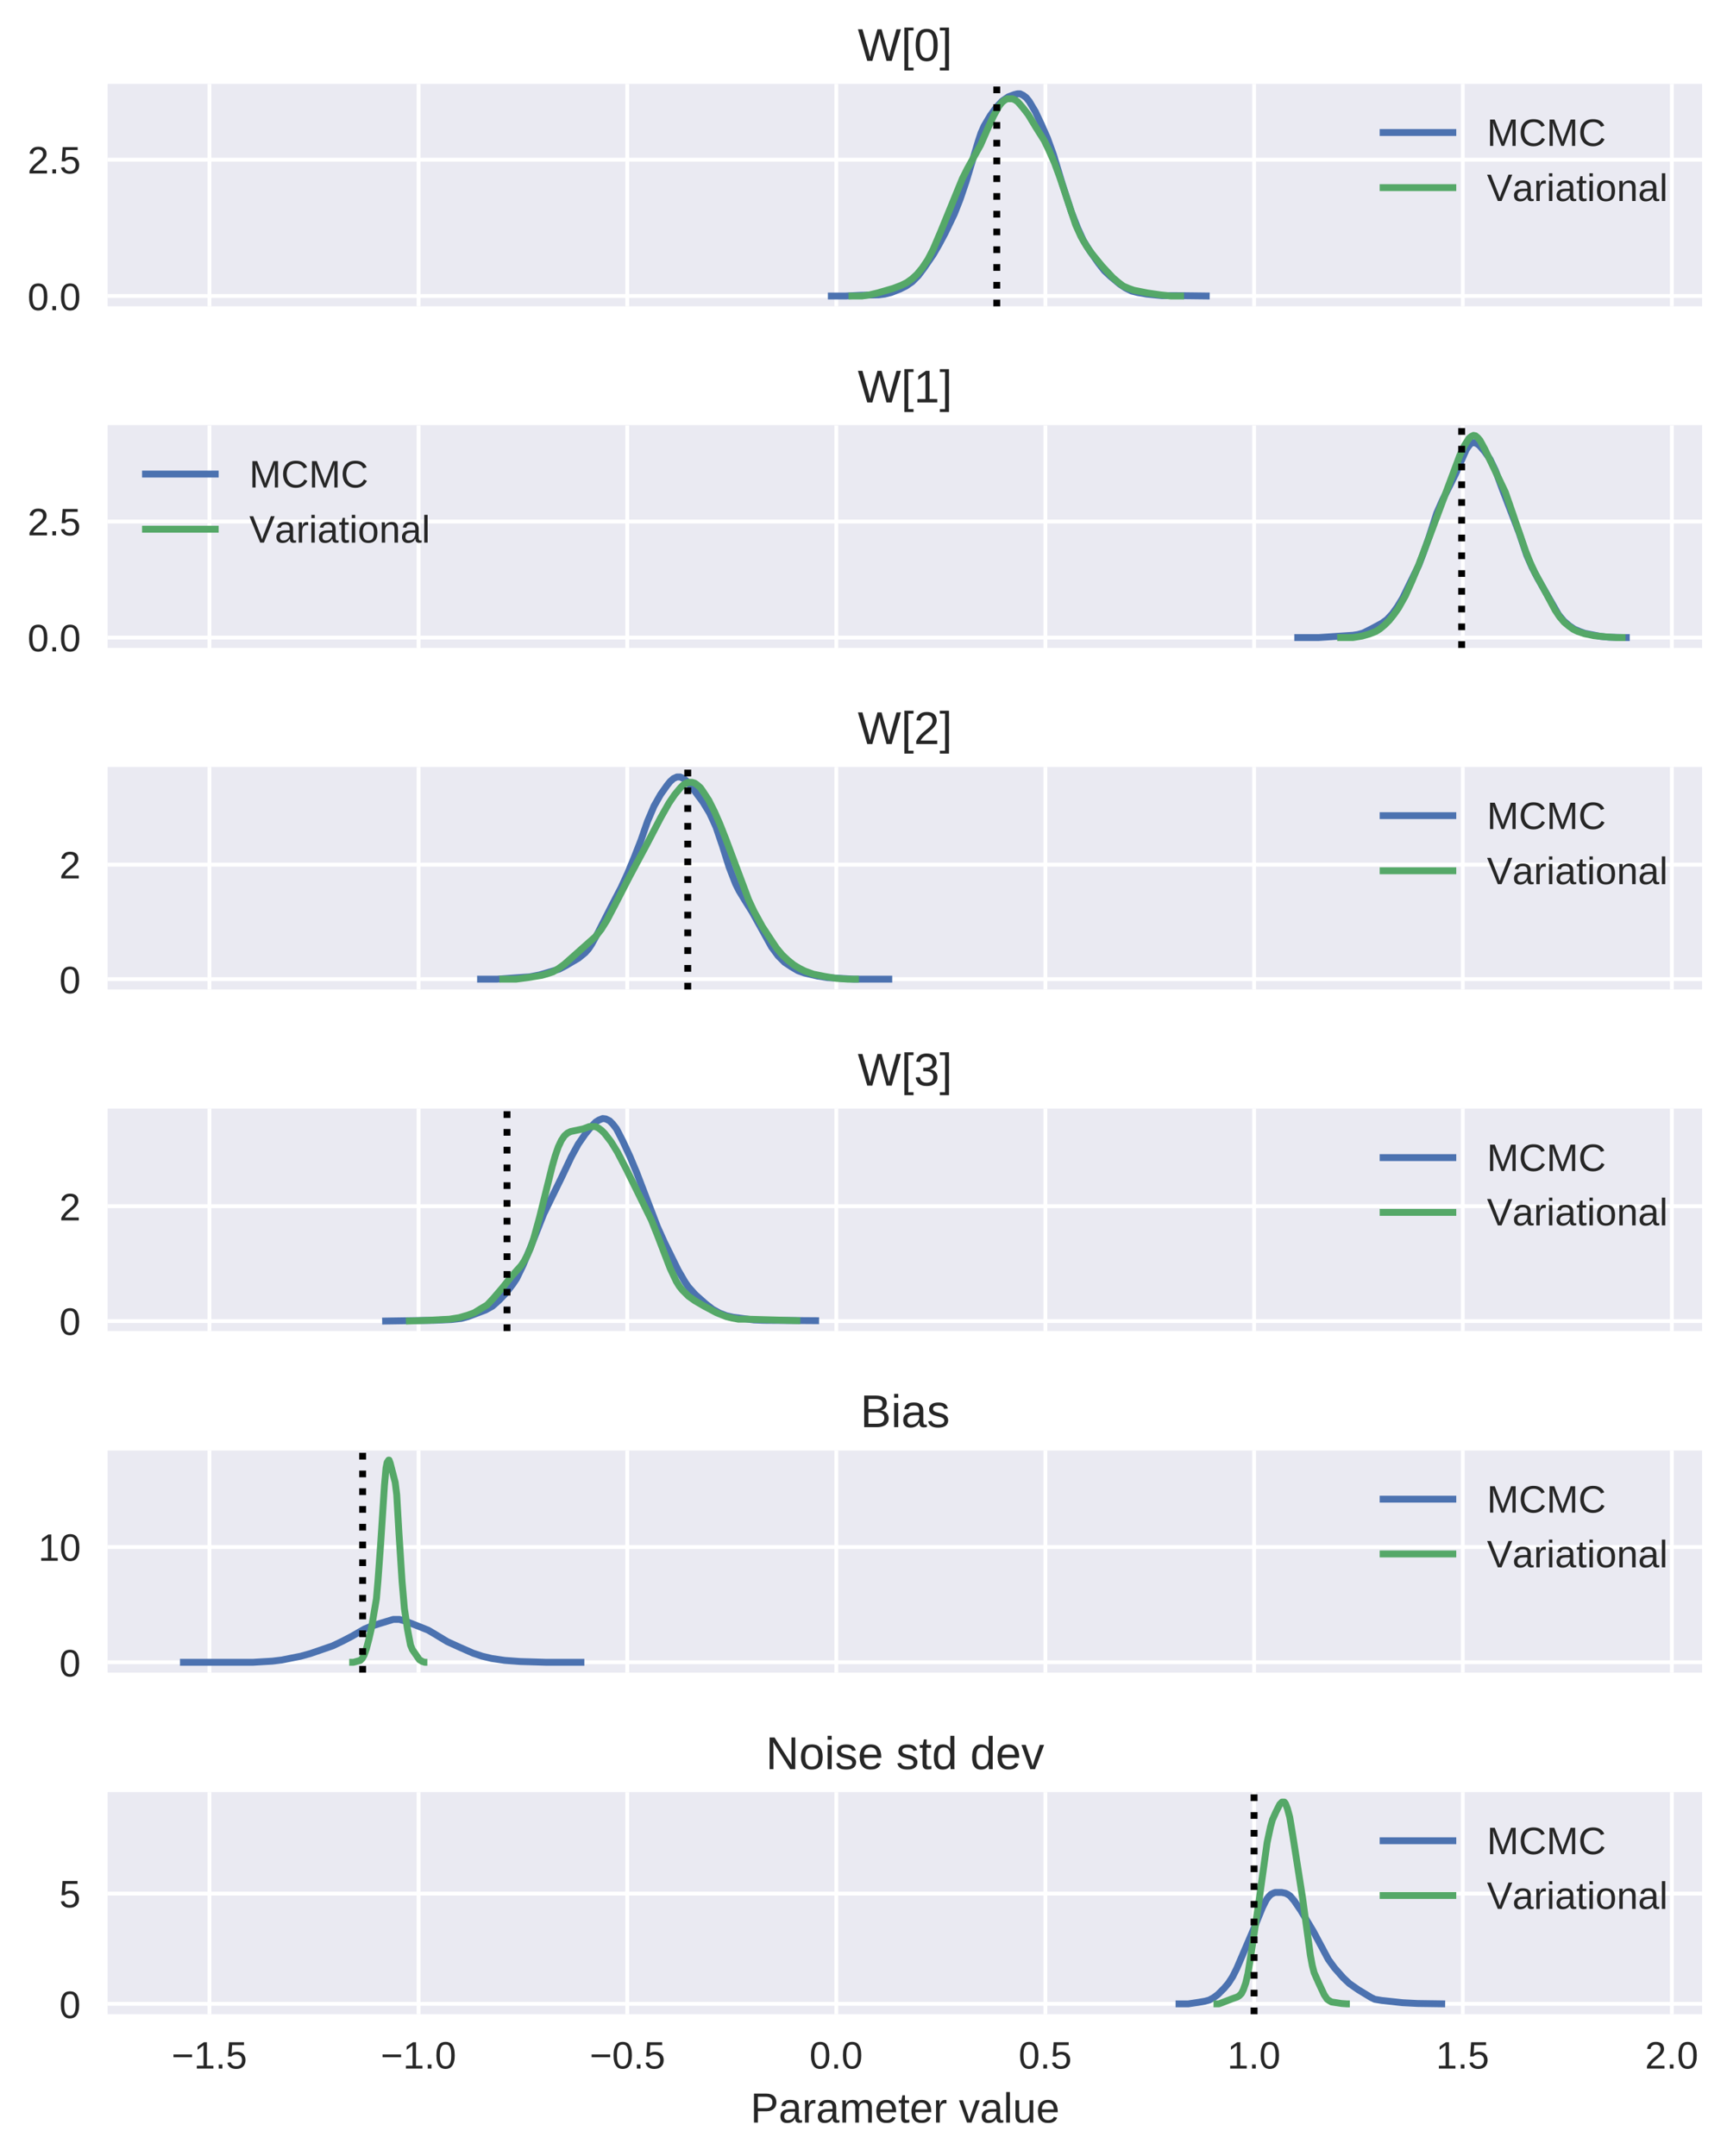 <svg viewBox="0 0 451 563" xmlns="http://www.w3.org/2000/svg" xmlns:xlink="http://www.w3.org/1999/xlink"><defs><style>*{stroke-linecap:butt;stroke-linejoin:round}</style></defs><g id="figure_1"><path d="M0 563.8h451.7V0H0z" fill="#fff" id="patch_1"/><g id="axes_1"><path d="M28.1 80h416.4V21.9H28.1z" fill="#eaeaf2" id="patch_2"/><g id="matplotlib.axis_1"><g id="xtick_1"><path clip-path="url(#pdadd7c9526)" d="M54.7 80V21.9" fill="none" stroke="#fff" stroke-linecap="round" id="line2d_1"/></g><g id="xtick_2"><path clip-path="url(#pdadd7c9526)" d="M109.3 80V21.9" fill="none" stroke="#fff" stroke-linecap="round" id="line2d_3"/></g><g id="xtick_3"><path clip-path="url(#pdadd7c9526)" d="M163.8 80V21.9" fill="none" stroke="#fff" stroke-linecap="round" id="line2d_5"/></g><g id="xtick_4"><path clip-path="url(#pdadd7c9526)" d="M218.4 80V21.9" fill="none" stroke="#fff" stroke-linecap="round" id="line2d_7"/></g><g id="xtick_5"><path clip-path="url(#pdadd7c9526)" d="M273 80V21.9" fill="none" stroke="#fff" stroke-linecap="round" id="line2d_9"/></g><g id="xtick_6"><path clip-path="url(#pdadd7c9526)" d="M327.5 80V21.9" fill="none" stroke="#fff" stroke-linecap="round" id="line2d_11"/></g><g id="xtick_7"><path clip-path="url(#pdadd7c9526)" d="M382 80V21.9" fill="none" stroke="#fff" stroke-linecap="round" id="line2d_13"/></g><g id="xtick_8"><path clip-path="url(#pdadd7c9526)" d="M436.6 80V21.9" fill="none" stroke="#fff" stroke-linecap="round" id="line2d_15"/></g></g><g id="matplotlib.axis_2"><g id="ytick_1"><path clip-path="url(#pdadd7c9526)" d="M28.1 77.3h416.4" fill="none" stroke="#fff" stroke-linecap="round" id="line2d_17"/><g id="text_1"><defs><path d="M51.7 34.4q0-9.9-1.9-16.6-1.8-6.8-5.1-11-3.2-4.2-7.6-6Q32.7-1 27.7-1T18.3.8q-4.3 1.8-7.5 6-3.2 4.1-5 10.9-1.9 6.8-1.9 16.7 0 10.4 1.8 17.2 1.9 6.9 5 10.9 3.3 4 7.7 5.7 4.4 1.6 9.6 1.6 5 0 9.2-1.6 4.3-1.7 7.6-5.7 3.2-4 5-10.9 1.9-6.8 1.9-17.2zm-9 0q0 8.2-.9 13.7-1 5.4-2.9 8.7-1.9 3.2-4.6 4.6-2.8 1.3-6.3 1.3-3.7 0-6.6-1.4-2.8-1.3-4.7-4.6-2-3.2-3-8.7-.9-5.4-.9-13.6 0-7.9 1-13.3t3-8.7q1.9-3.3 4.6-4.8 2.8-1.4 6.4-1.4 3.4 0 6.2 1.4 2.8 1.5 4.7 4.8 2 3.3 3 8.7 1 5.4 1 13.3z" id="LiberationSans-30"/><path d="M9.1 0v10.7h9.6V0z" id="LiberationSans-2e"/></defs><g transform="matrix(.1 0 0 -.1 7.2 81)" fill="#262626"><use xlink:href="#LiberationSans-30"/><use x="55.6" xlink:href="#LiberationSans-2e"/><use x="83.4" xlink:href="#LiberationSans-30"/></g></g></g><g id="ytick_2"><path clip-path="url(#pdadd7c9526)" d="M28.1 41.7h416.4" fill="none" stroke="#fff" stroke-linecap="round" id="line2d_19"/><g id="text_2"><defs><path d="M5 0v6.2q2.5 5.7 6.1 10 3.6 4.5 7.6 8l7.8 6.6q3.9 3 7 6t5 6.4q2 3.3 2 7.5 0 3-1 5.1-.8 2.3-2.4 3.8-1.7 1.5-4 2.2-2.3.8-5.2.8-2.6 0-5-.7-2.2-.8-4-2.2-1.9-1.5-3-3.7-1.2-2.1-1.5-5l-9 .8q.5 3.7 2 7Q9.2 62 12 64.5q2.8 2.5 6.8 4 4 1.3 9.2 1.3 5.2 0 9.2-1.2 4-1.2 6.7-3.6 2.8-2.4 4.2-6 1.5-3.4 1.5-8 0-3.5-1.2-6.6-1.3-3.1-3.4-6-2-2.8-4.8-5.4-2.7-2.7-5.7-5.2l-6-5q-3-2.4-5.7-5-2.6-2.4-4.7-5t-3.3-5.3h35.9V0z" id="LiberationSans-32"/><path d="M51.4 22.4q0-5.2-1.5-9.5-1.6-4.3-4.7-7.4-3-3-7.6-4.8Q33-1 27-1 21.6-1 17.5.3q-4 1.3-6.8 3.5Q8 6 6.3 9 4.7 12 4 15.4l8.9 1q.5-2 1.5-3.8 1-1.8 2.7-3.3Q18.7 8 21.2 7q2.5-.8 6-.8 3.4 0 6.2 1 2.8 1.1 4.8 3.1 2 2.1 3 5 1 3 1 7 0 3-1 5.7t-2.9 4.6q-1.9 2-4.6 3-2.8 1.1-6.3 1.1-2.2 0-4-.4-2-.4-3.5-1-1.6-.7-2.9-1.6l-2.4-2H6l2.3 37.1h39.1v-7.5h-31L15 39.5q2.3 1.8 5.8 3 3.6 1.4 8.4 1.4 5.1 0 9.2-1.6 4.1-1.5 7-4.4 2.9-2.8 4.5-6.8 1.5-4 1.5-8.7z" id="LiberationSans-35"/></defs><g transform="matrix(.1 0 0 -.1 7.2 45.3)" fill="#262626"><use xlink:href="#LiberationSans-32"/><use x="55.6" xlink:href="#LiberationSans-2e"/><use x="83.4" xlink:href="#LiberationSans-35"/></g></g></g></g><path clip-path="url(#pdadd7c9526)" d="M216.2 77.3h4.7l4-.2 4.6-.1 1.6-.2 1.6-.4 2.3-.9 1.6-.8 1.6-1.1 1.6-1.6 1.5-2 2.4-3.5 1.5-2.6 1.6-3 2.4-5 1.5-3.8 1.6-4.7 3.2-10.6.7-2.1.8-1.8 1.6-2.7 1.6-2.2 1.5-1.6 1.6-1.1 1.6-.6.8-.2h.7l.8.4.8.6.8 1 1.6 2.7 1.5 3.2 1.6 3.6 1.6 4.4 2.3 7.6 2.4 7.4 1.6 4.1 1.5 3.3 1.6 2.6 2.4 3.4 1.5 1.9 1.6 1.5 2.4 2 1.5 1 1.6.8 1.6.4 2.3.4 4 .4h3.9l8.6.1h0" fill="none" stroke="#4c72b0" stroke-linecap="round" stroke-width="1.8" id="line2d_21"/><path clip-path="url(#pdadd7c9526)" d="M221.6 77.3h3.5l2-.3 2.1-.5 4.1-1.2 2.1-.8 1.4-.7 1.4-1 1.3-1.2 1.4-1.7 1.4-2.1 1.4-2.7 2-4.7 5.6-13.7 1.3-2.6 3.5-6.3 2-4.6 1.4-3 1.4-2.5.7-.9.7-.6.7-.4h1.4l.7.3.7.5 1.3 1.5 1.4 1.8 2 3.3 2.2 3.5 1.3 2.7 1.4 3.2 1.4 3.8 4.1 12.3 1.4 3.1 1.4 2.4 1.4 2 2.7 3.3 2.8 3 1.4 1.2 1.3 1 1.4.6 1.4.5 3.5.7 3.4.5 2.8.3h3.4" fill="none" stroke="#55a868" stroke-linecap="round" stroke-width="1.8" id="line2d_22"/><path clip-path="url(#pdadd7c9526)" d="M260.3 80V21.9" fill="none" stroke="#000" stroke-dasharray="1.75,2.888" stroke-width="1.8" id="line2d_23"/><path d="M28.1 80V21.9" fill="none" id="patch_3"/><path d="M444.5 80V21.9" fill="none" id="patch_4"/><path d="M28.1 80h416.4" fill="none" id="patch_5"/><path d="M28.1 21.9h416.4" fill="none" id="patch_6"/><g id="text_3"><defs><path d="M73.8 0H62.6L50.7 43.7l-1.1 4.4-1.1 4.8-1.2 5.5-1.2-5.5L45 48l-1.2-4.3L31.8 0H20.7L.4 68.8h9.8l12.3-43.7 1.6-6.1 1.3-5.4 1.2-5.4 1.5 6.6.7 3 .7 2.9.7 2.8.7 2.5 12 42.8h8.9l12-42.8.6-2.5.7-2.8.7-3 .7-2.8L68 8.2l.5 1.7q.3 1.7 1 4.2l1.2 5.5q.7 3 1.5 5.5l12.1 43.7H94z" id="LiberationSans-57"/><path d="M7.1-20.8v93.3H27v-6.3H15.6v-80.7H27v-6.3z" id="LiberationSans-5b"/><path d="M.8-20.8v6.3h11.4v80.7H.8v6.3h19.9v-93.3z" id="LiberationSans-5d"/></defs><g transform="matrix(.12 0 0 -.12 224 15.9)" fill="#262626"><use xlink:href="#LiberationSans-57"/><use x="94.4" xlink:href="#LiberationSans-5b"/><use x="122.2" xlink:href="#LiberationSans-30"/><use x="177.8" xlink:href="#LiberationSans-5d"/></g></g><g id="legend_1"><path d="M360.3 34.6h20" fill="none" stroke="#4c72b0" stroke-linecap="round" stroke-width="1.8" id="line2d_24"/><g id="text_4"><defs><path d="M66.7 0v51l.2 4.7.2 4.8-1.4-4.9-1.4-4.5q-.7-2.3-1.5-4.2L45.1 0h-6.6l-18 46.9-.6 1.7-.7 2-.7 2.3-.7 2.3q-.9 2.6-1.6 5.3l.1-5.4.2-4.8V0H8.2v68.8h12.3l18.3-47.7.8-2.5 1-3.2.7-3 .5-2.2.6 2.2.9 3 1 3.2.9 2.5 18 47.7H75V0z" id="LiberationSans-4d"/><path d="M38.7 62.2q-5.9 0-10.4-2-4.5-1.9-7.6-5.5-3-3.6-4.6-8.7-1.6-5-1.6-11.3 0-6.2 1.7-11.3 1.7-5.2 4.9-8.9 3.1-3.7 7.7-5.8 4.5-2 10.3-2 4 0 7.3 1 3.3 1.1 6 3 2.6 1.9 4.7 4.5 2 2.6 3.7 5.8l7.6-3.8q-1.9-3.9-4.6-7.2-2.7-3.3-6.4-5.8Q53.7 1.9 49 .5 44.4-1 38.6-1 30.3-1 24 1.7 17.7 4.3 13.5 9 9.3 14 7.2 20.4 5 27 5 34.7q0 8 2.2 14.6 2.2 6.5 6.5 11 4.3 4.6 10.5 7 6.3 2.5 14.3 2.5 11 0 18.3-4.3 7.4-4.3 10.9-12.7l-8.9-3q-1 2.5-2.6 4.7-1.7 2.2-4.2 4-2.4 1.7-5.8 2.7-3.3 1-7.6 1z" id="LiberationSans-43"/></defs><g transform="matrix(.1 0 0 -.1 388.3 38.1)" fill="#262626"><use xlink:href="#LiberationSans-4d"/><use x="83.3" xlink:href="#LiberationSans-43"/><use x="155.5" xlink:href="#LiberationSans-4d"/><use x="238.8" xlink:href="#LiberationSans-43"/></g></g><path d="M360.3 49h20" fill="none" stroke="#55a868" stroke-linecap="round" stroke-width="1.8" id="line2d_26"/><g id="text_5"><defs><path d="M38.2 0h-9.7L.5 68.8h9.8l19-48.4 1.5-4.4L32 12l1.3-3.9 1.3 3.8L36 16l1.5 4.5 19 48.4h9.8z" id="LiberationSans-56"/><path d="M20.2-1q-8 0-12 4.2t-4 11.6q0 5.2 2 8.5 2 3.4 5.2 5.3t7.3 2.6q4.1.7 8.3.8l12 .2v3q0 3.2-.8 5.5-.7 2.3-2 3.7-1.5 1.4-3.6 2-2.1.7-5 .7-2.6 0-4.6-.4-2-.3-3.6-1.3-1.5-1-2.4-2.6-1-1.6-1.2-4l-9.2.7q.5 3.2 1.8 5.8 1.4 2.6 4 4.5 2.4 1.9 6.2 3 3.8 1 9.2 1 10 0 15-4.6 5-4.5 5-13.2V13.3q0-4 1-6 1-1.9 4-1.9l1.4.1 1.4.3V.3Q54-.1 52.3-.3q-1.6-.2-3.5-.2-2.5 0-4.2.7-1.8.6-3 2-1 1.3-1.7 3.3-.5 2-.7 4.6h-.3q-1.4-2.5-3-4.6-1.8-2-4-3.5Q29.6.6 26.8-.2 23.9-1 20.2-1zm2 6.6q4.2 0 7.4 1.5 3.1 1.6 5.2 4 2 2.4 3 5.2 1.1 2.8 1.1 5.4v4.4l-9.6-.2q-3.2 0-6.1-.5-3-.4-5.1-1.6-2.2-1.2-3.5-3.4-1.3-2.2-1.3-5.8 0-4.3 2.3-6.6 2.3-2.4 6.6-2.4z" id="LiberationSans-61"/><path d="M7 0v43.9l-.2 3.4v3l-.2 2.5H15l.2-2.5.1-3 .1-2.9V42h.2q1 3 2 5.3 1 2.2 2.5 3.7 1.4 1.4 3.3 2 2 .8 4.8.8l2-.2 1.5-.3v-8l-2 .3-2.6.1q-3 0-5.2-1.3-2.1-1.4-3.5-3.8-1.3-2.4-2-5.8-.6-3.3-.6-7.3V0z" id="LiberationSans-72"/><path d="M6.7 64v8.5h8.8V64zm0-64v52.8h8.8V0z" id="LiberationSans-69"/><path d="M27 .4l-4-.9q-2-.3-4.8-.3-10.6 0-10.6 12v35.2h-6v6.4H8l2.5 11.9h6V52.8h9.7v-6.4h-9.8V13.1q0-3.8 1.2-5.4Q19 6.2 22 6.2q1.3 0 2.4.2l2.6.5z" id="LiberationSans-74"/><path d="M51.4 26.5q0-14-6-20.7Q39.1-1 27.5-1 22-1 17.7.7q-4.3 1.6-7.3 5-3 3.5-4.6 8.6-1.6 5.2-1.6 12.2 0 27.3 23.7 27.3 6.1 0 10.6-1.7t7.3-5.1q2.9-3.4 4.2-8.6 1.4-5.1 1.4-12zm-9.2 0q0 6.1-1 10.1T38.5 43q-1.9 2.4-4.5 3.4-2.7 1-6 1t-6-1q-2.8-1-4.7-3.5-1.9-2.4-2.9-6.4t-1-10q0-6.2 1.1-10.2 1-4 3-6.4 1.8-2.4 4.4-3.4 2.6-1 5.6-1 3.4 0 6 1 2.8 1 4.7 3.3 2 2.4 3 6.4 1 4.1 1 10.3z" id="LiberationSans-6f"/><path d="M40.3 0v33.5q0 3.9-.6 6.4-.5 2.6-1.8 4.2t-3.4 2.3q-2 .6-5.1.6-3.1 0-5.6-1-2.6-1.2-4.3-3.3-1.8-2-2.8-5-1-3.1-1-7V0H7v48.5l-.2 2.8v1.5h8.2l.1-1.3.2-2.5v-2.8l.1-2.4h.2q1.3 2.3 2.8 4.2 1.5 1.8 3.5 3 2 1.4 4.6 2 2.6.8 6 .8 4.4 0 7.5-1 3.2-1.1 5.3-3.4 2-2.2 3-5.8 1-3.5 1-8.4V0z" id="LiberationSans-6e"/><path d="M6.7 0v72.5h8.8V0z" id="LiberationSans-6c"/></defs><g transform="matrix(.1 0 0 -.1 388.3 52.5)" fill="#262626"><use xlink:href="#LiberationSans-56"/><use x="66.6" xlink:href="#LiberationSans-61"/><use x="122.2" xlink:href="#LiberationSans-72"/><use x="155.5" xlink:href="#LiberationSans-69"/><use x="177.7" xlink:href="#LiberationSans-61"/><use x="233.3" xlink:href="#LiberationSans-74"/><use x="261.1" xlink:href="#LiberationSans-69"/><use x="283.3" xlink:href="#LiberationSans-6f"/><use x="339" xlink:href="#LiberationSans-6e"/><use x="394.6" xlink:href="#LiberationSans-61"/><use x="450.2" xlink:href="#LiberationSans-6c"/></g></g></g></g><g id="axes_2"><path d="M28.1 169.2h416.4V111H28.1z" fill="#eaeaf2" id="patch_7"/><g id="matplotlib.axis_3"><g id="xtick_9"><path clip-path="url(#p22f0dba983)" d="M54.7 169.2V111" fill="none" stroke="#fff" stroke-linecap="round" id="line2d_28"/></g><g id="xtick_10"><path clip-path="url(#p22f0dba983)" d="M109.3 169.2V111" fill="none" stroke="#fff" stroke-linecap="round" id="line2d_30"/></g><g id="xtick_11"><path clip-path="url(#p22f0dba983)" d="M163.8 169.2V111" fill="none" stroke="#fff" stroke-linecap="round" id="line2d_32"/></g><g id="xtick_12"><path clip-path="url(#p22f0dba983)" d="M218.4 169.2V111" fill="none" stroke="#fff" stroke-linecap="round" id="line2d_34"/></g><g id="xtick_13"><path clip-path="url(#p22f0dba983)" d="M273 169.2V111" fill="none" stroke="#fff" stroke-linecap="round" id="line2d_36"/></g><g id="xtick_14"><path clip-path="url(#p22f0dba983)" d="M327.5 169.2V111" fill="none" stroke="#fff" stroke-linecap="round" id="line2d_38"/></g><g id="xtick_15"><path clip-path="url(#p22f0dba983)" d="M382 169.2V111" fill="none" stroke="#fff" stroke-linecap="round" id="line2d_40"/></g><g id="xtick_16"><path clip-path="url(#p22f0dba983)" d="M436.6 169.2V111" fill="none" stroke="#fff" stroke-linecap="round" id="line2d_42"/></g></g><g id="matplotlib.axis_4"><g id="ytick_3"><path clip-path="url(#p22f0dba983)" d="M28.1 166.5h416.4" fill="none" stroke="#fff" stroke-linecap="round" id="line2d_44"/><g transform="matrix(.1 0 0 -.1 7.2 170.1)" fill="#262626" id="text_6"><use xlink:href="#LiberationSans-30"/><use x="55.6" xlink:href="#LiberationSans-2e"/><use x="83.4" xlink:href="#LiberationSans-30"/></g></g><g id="ytick_4"><path clip-path="url(#p22f0dba983)" d="M28.1 136.2h416.4" fill="none" stroke="#fff" stroke-linecap="round" id="line2d_46"/><g transform="matrix(.1 0 0 -.1 7.2 139.8)" fill="#262626" id="text_7"><use xlink:href="#LiberationSans-32"/><use x="55.6" xlink:href="#LiberationSans-2e"/><use x="83.4" xlink:href="#LiberationSans-35"/></g></g></g><path clip-path="url(#p22f0dba983)" d="M338 166.5h6.3l9-.6 1.3-.2 1.4-.4 2-1 2.8-1.5 1.4-1 1.4-1.5 1.3-1.8 1.4-2.3 2-4.1 2.2-4.5 1.3-3.4 1.4-4 2-6.2 1.5-3.4 2-4 1.4-2.8 2.8-6.4.7-1 .6-.7.7-.1.7.2.7.5 1.4 1.6 1.4 2 1.4 2.9 2 5.4 4.2 10.9 2 5.9 1.4 3.2 1.4 2.7 5.5 9.6 1.4 1.7 1.4 1.2 1.3.9 1.4.6 1.4.5 4.1.8 2.1.2 4.1.1h1.4" fill="none" stroke="#4c72b0" stroke-linecap="round" stroke-width="1.8" id="line2d_48"/><path clip-path="url(#p22f0dba983)" d="M349.2 166.5h4.1l2.4-.4 1.8-.5 1.8-.7 1.1-.7 1.2-1 1.2-1.2 1.2-1.5 1.2-1.7 1.8-3.2 1.7-3.8 1.8-4.3 3-7.9 7.7-20.6 1.2-2.6 1.2-1.9.6-.5.6-.3.5.1.6.5.6.7 1.2 2.2 5.4 11.3 1.7 4.9 3.6 10.5 1.2 3 1.2 2.6 3 5.5 2.3 4.3 1.2 1.8 1.2 1.4 1.2 1 1.1.8 1.2.6 1.8.6 2.4.5 3 .3 3 .2h2.3" fill="none" stroke="#55a868" stroke-linecap="round" stroke-width="1.8" id="line2d_49"/><path clip-path="url(#p22f0dba983)" d="M381.7 169.2V111" fill="none" stroke="#000" stroke-dasharray="1.75,2.888" stroke-width="1.8" id="line2d_50"/><path d="M28.1 169.2V111" fill="none" id="patch_8"/><path d="M444.5 169.2V111" fill="none" id="patch_9"/><path d="M28.1 169.2h416.4" fill="none" id="patch_10"/><path d="M28.1 111.1h416.4" fill="none" id="patch_11"/><g id="text_8"><defs><path d="M7.6 0v7.5h17.5v53L9.6 49.2v8.3L26 68.8h8V7.5h16.8V0z" id="LiberationSans-31"/></defs><g transform="matrix(.12 0 0 -.12 224 105.1)" fill="#262626"><use xlink:href="#LiberationSans-57"/><use x="94.4" xlink:href="#LiberationSans-5b"/><use x="122.2" xlink:href="#LiberationSans-31"/><use x="177.8" xlink:href="#LiberationSans-5d"/></g></g><g id="legend_2"><path d="M37.1 123.8h20" fill="none" stroke="#4c72b0" stroke-linecap="round" stroke-width="1.8" id="line2d_51"/><g transform="matrix(.1 0 0 -.1 65.1 127.3)" fill="#262626" id="text_9"><use xlink:href="#LiberationSans-4d"/><use x="83.3" xlink:href="#LiberationSans-43"/><use x="155.5" xlink:href="#LiberationSans-4d"/><use x="238.8" xlink:href="#LiberationSans-43"/></g><path d="M37.1 138.2h20" fill="none" stroke="#55a868" stroke-linecap="round" stroke-width="1.8" id="line2d_53"/><g transform="matrix(.1 0 0 -.1 65.1 141.7)" fill="#262626" id="text_10"><use xlink:href="#LiberationSans-56"/><use x="66.6" xlink:href="#LiberationSans-61"/><use x="122.2" xlink:href="#LiberationSans-72"/><use x="155.5" xlink:href="#LiberationSans-69"/><use x="177.7" xlink:href="#LiberationSans-61"/><use x="233.3" xlink:href="#LiberationSans-74"/><use x="261.1" xlink:href="#LiberationSans-69"/><use x="283.3" xlink:href="#LiberationSans-6f"/><use x="339" xlink:href="#LiberationSans-6e"/><use x="394.6" xlink:href="#LiberationSans-61"/><use x="450.2" xlink:href="#LiberationSans-6c"/></g></g></g><g id="axes_3"><path d="M28.1 258.4h416.4v-58.1H28.1z" fill="#eaeaf2" id="patch_12"/><g id="matplotlib.axis_5"><g id="xtick_17"><path clip-path="url(#pd746e76541)" d="M54.7 258.4v-58.1" fill="none" stroke="#fff" stroke-linecap="round" id="line2d_55"/></g><g id="xtick_18"><path clip-path="url(#pd746e76541)" d="M109.3 258.4v-58.1" fill="none" stroke="#fff" stroke-linecap="round" id="line2d_57"/></g><g id="xtick_19"><path clip-path="url(#pd746e76541)" d="M163.8 258.4v-58.1" fill="none" stroke="#fff" stroke-linecap="round" id="line2d_59"/></g><g id="xtick_20"><path clip-path="url(#pd746e76541)" d="M218.4 258.4v-58.1" fill="none" stroke="#fff" stroke-linecap="round" id="line2d_61"/></g><g id="xtick_21"><path clip-path="url(#pd746e76541)" d="M273 258.4v-58.1" fill="none" stroke="#fff" stroke-linecap="round" id="line2d_63"/></g><g id="xtick_22"><path clip-path="url(#pd746e76541)" d="M327.5 258.4v-58.1" fill="none" stroke="#fff" stroke-linecap="round" id="line2d_65"/></g><g id="xtick_23"><path clip-path="url(#pd746e76541)" d="M382 258.4v-58.1" fill="none" stroke="#fff" stroke-linecap="round" id="line2d_67"/></g><g id="xtick_24"><path clip-path="url(#pd746e76541)" d="M436.6 258.4v-58.1" fill="none" stroke="#fff" stroke-linecap="round" id="line2d_69"/></g></g><g id="matplotlib.axis_6"><g id="ytick_5"><path clip-path="url(#pd746e76541)" d="M28.1 255.7h416.4" fill="none" stroke="#fff" stroke-linecap="round" id="line2d_71"/><use xlink:href="#LiberationSans-30" transform="matrix(.1 0 0 -.1 15.5 259.4)" fill="#262626" id="text_11"/></g><g id="ytick_6"><path clip-path="url(#pd746e76541)" d="M28.1 225.8h416.4" fill="none" stroke="#fff" stroke-linecap="round" id="line2d_73"/><use xlink:href="#LiberationSans-32" transform="matrix(.1 0 0 -.1 15.5 229.4)" fill="#262626" id="text_12"/></g></g><path clip-path="url(#pd746e76541)" d="M124.6 255.7h5.2l8.5-.6 2.6-.5 5.1-1.5 1.7-.9 3.4-2 1.7-1.4.9-1 .8-1.2 1.7-3.1 3.5-6.9 2.5-4.8 1.7-3.7 1.7-4.1 1.8-4.6 1.7-4.9 1.7-4 1.7-3 1.7-2.4.8-1 .9-.8.9-.4h.8l.9.4.8.7 1.7 2 2.6 3.5 1.7 2.8.8 1.7.9 2 1.7 5 1.7 5.4 1.7 4.4.9 1.8 1.7 2.8 1.7 2.7 5.1 9.2 1.7 2.3 1.7 1.7 1.8 1.2 1.7 1 1.7.6 3.4.8 2.6.4 6.8.4H233" fill="none" stroke="#4c72b0" stroke-linecap="round" stroke-width="1.8" id="line2d_75"/><path clip-path="url(#pd746e76541)" d="M130.4 255.7h4.4l3-.4 3.7-.6 1.4-.4 1.5-.5 1.5-.9 1.5-1.1 8.1-7.2 1.5-1.9 1.5-2.4 2.2-4.2 3.7-7.2 4.4-8.2 3.7-7.1 2.2-3.9 1.5-2.2 1.5-1.8.7-.7.8-.5.7-.2h.8l.7.2.7.5.8.7.7 1 1.5 2.3 1.5 3 1.4 3.2 1.5 3.8 6 16 1.4 3 2.2 4 2.3 3.5 1.4 2.1 1.5 1.8 1.5 1.4 1.5 1.2 1.5.9 1.4.7 2.2.8 3 .6 3 .5 3 .2h2.9" fill="none" stroke="#55a868" stroke-linecap="round" stroke-width="1.8" id="line2d_76"/><path clip-path="url(#pd746e76541)" d="M179.6 258.4v-58.1" fill="none" stroke="#000" stroke-dasharray="1.75,2.888" stroke-width="1.8" id="line2d_77"/><path d="M28.1 258.4v-58.1" fill="none" id="patch_13"/><path d="M444.5 258.4v-58.1" fill="none" id="patch_14"/><path d="M28.1 258.4h416.4" fill="none" id="patch_15"/><path d="M28.1 200.3h416.4" fill="none" id="patch_16"/><g transform="matrix(.12 0 0 -.12 224 194.3)" fill="#262626" id="text_13"><use xlink:href="#LiberationSans-57"/><use x="94.4" xlink:href="#LiberationSans-5b"/><use x="122.2" xlink:href="#LiberationSans-32"/><use x="177.8" xlink:href="#LiberationSans-5d"/></g><g id="legend_3"><path d="M360.3 213h20" fill="none" stroke="#4c72b0" stroke-linecap="round" stroke-width="1.8" id="line2d_78"/><g transform="matrix(.1 0 0 -.1 388.3 216.5)" fill="#262626" id="text_14"><use xlink:href="#LiberationSans-4d"/><use x="83.3" xlink:href="#LiberationSans-43"/><use x="155.5" xlink:href="#LiberationSans-4d"/><use x="238.8" xlink:href="#LiberationSans-43"/></g><path d="M360.3 227.4h20" fill="none" stroke="#55a868" stroke-linecap="round" stroke-width="1.8" id="line2d_80"/><g transform="matrix(.1 0 0 -.1 388.3 230.9)" fill="#262626" id="text_15"><use xlink:href="#LiberationSans-56"/><use x="66.6" xlink:href="#LiberationSans-61"/><use x="122.2" xlink:href="#LiberationSans-72"/><use x="155.5" xlink:href="#LiberationSans-69"/><use x="177.7" xlink:href="#LiberationSans-61"/><use x="233.3" xlink:href="#LiberationSans-74"/><use x="261.1" xlink:href="#LiberationSans-69"/><use x="283.3" xlink:href="#LiberationSans-6f"/><use x="339" xlink:href="#LiberationSans-6e"/><use x="394.6" xlink:href="#LiberationSans-61"/><use x="450.2" xlink:href="#LiberationSans-6c"/></g></g></g><g id="axes_4"><path d="M28.1 347.6h416.4v-58.1H28.1z" fill="#eaeaf2" id="patch_17"/><g id="matplotlib.axis_7"><g id="xtick_25"><path clip-path="url(#pdcbb0f9404)" d="M54.7 347.6v-58.1" fill="none" stroke="#fff" stroke-linecap="round" id="line2d_82"/></g><g id="xtick_26"><path clip-path="url(#pdcbb0f9404)" d="M109.3 347.6v-58.1" fill="none" stroke="#fff" stroke-linecap="round" id="line2d_84"/></g><g id="xtick_27"><path clip-path="url(#pdcbb0f9404)" d="M163.8 347.6v-58.1" fill="none" stroke="#fff" stroke-linecap="round" id="line2d_86"/></g><g id="xtick_28"><path clip-path="url(#pdcbb0f9404)" d="M218.4 347.6v-58.1" fill="none" stroke="#fff" stroke-linecap="round" id="line2d_88"/></g><g id="xtick_29"><path clip-path="url(#pdcbb0f9404)" d="M273 347.6v-58.1" fill="none" stroke="#fff" stroke-linecap="round" id="line2d_90"/></g><g id="xtick_30"><path clip-path="url(#pdcbb0f9404)" d="M327.5 347.6v-58.1" fill="none" stroke="#fff" stroke-linecap="round" id="line2d_92"/></g><g id="xtick_31"><path clip-path="url(#pdcbb0f9404)" d="M382 347.6v-58.1" fill="none" stroke="#fff" stroke-linecap="round" id="line2d_94"/></g><g id="xtick_32"><path clip-path="url(#pdcbb0f9404)" d="M436.6 347.6v-58.1" fill="none" stroke="#fff" stroke-linecap="round" id="line2d_96"/></g></g><g id="matplotlib.axis_8"><g id="ytick_7"><path clip-path="url(#pdcbb0f9404)" d="M28.1 345h416.4" fill="none" stroke="#fff" stroke-linecap="round" id="line2d_98"/><use xlink:href="#LiberationSans-30" transform="matrix(.1 0 0 -.1 15.5 348.6)" fill="#262626" id="text_16"/></g><g id="ytick_8"><path clip-path="url(#pdcbb0f9404)" d="M28.1 315h416.4" fill="none" stroke="#fff" stroke-linecap="round" id="line2d_100"/><use xlink:href="#LiberationSans-32" transform="matrix(.1 0 0 -.1 15.5 318.7)" fill="#262626" id="text_17"/></g></g><path clip-path="url(#pdcbb0f9404)" d="M99.8 345l13.5-.2 4.5-.2 2.7-.3 1.8-.5 4.5-1.7 1.8-1 1.8-1.6 1.7-1.8 1.8-2.3 1-1.5 1.7-3.5 1.8-4.3 3.6-9.1 1.8-3.7 2.7-5.5 2.7-5.7 1.8-3.3 1.8-2.6 1.8-2.2 1-1 .8-.5 1-.4.8.1 1 .5.8.8 1 1.3 1.7 3.3 1.8 3.9 1.8 4.3 5.4 14.1 1.8 4 3.6 7.3 1.8 3.1.9 1.3 1.8 2 2.7 2.4 1.8 1.4 1.8 1 1.8.7 1.8.4 5.4.7 2.6.1 14.4.1h0" fill="none" stroke="#4c72b0" stroke-linecap="round" stroke-width="1.8" id="line2d_102"/><path clip-path="url(#pdcbb0f9404)" d="M106 345l5.8-.2 5.6-.3 2.5-.4 2.4-.7 1.6-.6 1.6-1 1.7-1 1.6-1.7 2.4-2.8 2.4-3 2.5-2.8.8-1.2.8-1.5.8-1.8.8-2.3 1.6-5.8 3.3-13.3.8-2.8.8-2.3.8-1.7.8-1.2.8-.7.8-.4 3.3-.7 1.6-.6h1.6l.8.4.8.6.8.8 1.7 2.2 1.6 2.6 2.4 4.6 6.5 13.2 1.6 4 3.3 8.6 1.6 3.4.8 1.3.8 1 1.6 1.6 1.7 1.2 2.4 1.4 3.2 1.7 2.5 1 1.6.4 1.6.3h2.4l13.8.4h0" fill="none" stroke="#55a868" stroke-linecap="round" stroke-width="1.8" id="line2d_103"/><path clip-path="url(#pdcbb0f9404)" d="M132.4 347.6v-58.1" fill="none" stroke="#000" stroke-dasharray="1.75,2.888" stroke-width="1.8" id="line2d_104"/><path d="M28.1 347.6v-58.1" fill="none" id="patch_18"/><path d="M444.5 347.6v-58.1" fill="none" id="patch_19"/><path d="M28.1 347.6h416.4" fill="none" id="patch_20"/><path d="M28.1 289.5h416.4" fill="none" id="patch_21"/><g id="text_18"><defs><path d="M51.2 19q0-4.7-1.5-8.5-1.6-3.7-4.5-6.2-3-2.6-7.3-4Q33.5-1 27.9-1 21.5-1 17 .6T10 4.8q-2.8 2.6-4.2 6-1.5 3.3-1.9 6.9l9 .8q.5-2.7 1.5-5 1-2.2 2.9-3.8Q19 8 21.6 7.2q2.7-.9 6.3-.9 6.6 0 10.4 3.3 3.8 3.2 3.8 9.7 0 3.8-1.7 6.1T36.2 29q-2.5 1.3-5.5 1.8-3 .4-5.4.4h-5v7.6h4.8q2.5 0 5.2.5t4.9 1.9q2.2 1.3 3.6 3.6 1.5 2.3 1.5 5.9 0 5.5-3.3 8.7-3.2 3.2-9.6 3.2-5.8 0-9.4-3-3.6-3-4.2-8.4L5 52q.5 4.6 2.5 8 2 3.3 5 5.5t6.8 3.3q3.8 1.1 8.2 1.1 5.8 0 9.9-1.4 4.1-1.5 6.8-4 2.6-2.4 3.9-5.7 1.2-3.3 1.2-7 0-3.1-.8-5.8-.8-2.6-2.6-4.7-1.8-2-4.5-3.6-2.7-1.5-6.5-2.3v-.2q4.2-.4 7.2-1.9 3.1-1.4 5.1-3.6 2-2.1 3-4.9 1-2.7 1-5.7z" id="LiberationSans-33"/></defs><g transform="matrix(.12 0 0 -.12 224 283.5)" fill="#262626"><use xlink:href="#LiberationSans-57"/><use x="94.4" xlink:href="#LiberationSans-5b"/><use x="122.2" xlink:href="#LiberationSans-33"/><use x="177.8" xlink:href="#LiberationSans-5d"/></g></g><g id="legend_4"><path d="M360.3 302.3h20" fill="none" stroke="#4c72b0" stroke-linecap="round" stroke-width="1.8" id="line2d_105"/><g transform="matrix(.1 0 0 -.1 388.3 305.8)" fill="#262626" id="text_19"><use xlink:href="#LiberationSans-4d"/><use x="83.3" xlink:href="#LiberationSans-43"/><use x="155.5" xlink:href="#LiberationSans-4d"/><use x="238.8" xlink:href="#LiberationSans-43"/></g><path d="M360.3 316.6h20" fill="none" stroke="#55a868" stroke-linecap="round" stroke-width="1.8" id="line2d_107"/><g transform="matrix(.1 0 0 -.1 388.3 320)" fill="#262626" id="text_20"><use xlink:href="#LiberationSans-56"/><use x="66.6" xlink:href="#LiberationSans-61"/><use x="122.2" xlink:href="#LiberationSans-72"/><use x="155.5" xlink:href="#LiberationSans-69"/><use x="177.7" xlink:href="#LiberationSans-61"/><use x="233.3" xlink:href="#LiberationSans-74"/><use x="261.1" xlink:href="#LiberationSans-69"/><use x="283.3" xlink:href="#LiberationSans-6f"/><use x="339" xlink:href="#LiberationSans-6e"/><use x="394.6" xlink:href="#LiberationSans-61"/><use x="450.2" xlink:href="#LiberationSans-6c"/></g></g></g><g id="axes_5"><path d="M28.1 436.8h416.4v-58H28.1z" fill="#eaeaf2" id="patch_22"/><g id="matplotlib.axis_9"><g id="xtick_33"><path clip-path="url(#pd61fa41bc8)" d="M54.7 436.8v-58" fill="none" stroke="#fff" stroke-linecap="round" id="line2d_109"/></g><g id="xtick_34"><path clip-path="url(#pd61fa41bc8)" d="M109.3 436.8v-58" fill="none" stroke="#fff" stroke-linecap="round" id="line2d_111"/></g><g id="xtick_35"><path clip-path="url(#pd61fa41bc8)" d="M163.8 436.8v-58" fill="none" stroke="#fff" stroke-linecap="round" id="line2d_113"/></g><g id="xtick_36"><path clip-path="url(#pd61fa41bc8)" d="M218.4 436.8v-58" fill="none" stroke="#fff" stroke-linecap="round" id="line2d_115"/></g><g id="xtick_37"><path clip-path="url(#pd61fa41bc8)" d="M273 436.8v-58" fill="none" stroke="#fff" stroke-linecap="round" id="line2d_117"/></g><g id="xtick_38"><path clip-path="url(#pd61fa41bc8)" d="M327.5 436.8v-58" fill="none" stroke="#fff" stroke-linecap="round" id="line2d_119"/></g><g id="xtick_39"><path clip-path="url(#pd61fa41bc8)" d="M382 436.8v-58" fill="none" stroke="#fff" stroke-linecap="round" id="line2d_121"/></g><g id="xtick_40"><path clip-path="url(#pd61fa41bc8)" d="M436.6 436.8v-58" fill="none" stroke="#fff" stroke-linecap="round" id="line2d_123"/></g></g><g id="matplotlib.axis_10"><g id="ytick_9"><path clip-path="url(#pd61fa41bc8)" d="M28.1 434.1h416.4" fill="none" stroke="#fff" stroke-linecap="round" id="line2d_125"/><use xlink:href="#LiberationSans-30" transform="matrix(.1 0 0 -.1 15.5 437.8)" fill="#262626" id="text_21"/></g><g id="ytick_10"><path clip-path="url(#pd61fa41bc8)" d="M28.1 404h416.4" fill="none" stroke="#fff" stroke-linecap="round" id="line2d_127"/><g transform="matrix(.1 0 0 -.1 10 407.6)" fill="#262626" id="text_22"><use xlink:href="#LiberationSans-31"/><use x="55.6" xlink:href="#LiberationSans-30"/></g></g></g><path clip-path="url(#pd61fa41bc8)" d="M47 434.1h19.1l5-.3 2.5-.3 5-1 2.5-.7 5.8-2 2.5-1.2 2.5-1.3 3.3-1.9 1.7-.7 2.5-.8 3.3-1h1.6l1.7.5 3.3 1.3 2.5 1 1.7 1 3.3 2 3.3 1.5 3.4 1.5 2.4.8 2.5.6 3.4.5 4.1.3 6.7.2h10" fill="none" stroke="#4c72b0" stroke-linecap="round" stroke-width="1.8" id="line2d_129"/><path clip-path="url(#pd61fa41bc8)" d="M91.2 434.1h1.1l1.8-.5.5-.5.5-.9.6-1.7.6-2.3.7-3 1.3-7.7.4-4.6.7-9.6 1-15.4.4-4.5.3-1.5.4-.6h.1l.3.8 1.3 5 .4 3.2.6 10.3.8 12.4.6 7 .8 5.4.8 4.2.5 1.2 1.8 2.6.8.5.6.2h.7" fill="none" stroke="#55a868" stroke-linecap="round" stroke-width="1.8" id="line2d_130"/><path clip-path="url(#pd61fa41bc8)" d="M94.7 436.8v-58" fill="none" stroke="#000" stroke-dasharray="1.75,2.888" stroke-width="1.8" id="line2d_131"/><path d="M28.1 436.8v-58" fill="none" id="patch_23"/><path d="M444.5 436.8v-58" fill="none" id="patch_24"/><path d="M28.1 436.8h416.4" fill="none" id="patch_25"/><path d="M28.1 378.7h416.4" fill="none" id="patch_26"/><g id="text_23"><defs><path d="M61.4 19.4q0-5.2-2-9-2-3.6-5.5-6-3.5-2.2-8.1-3.3Q41.2 0 36.1 0H8.2v68.8h25q5.7 0 10.2-1 4.5-1 7.6-3 3.2-2 4.8-5.2 1.6-3.1 1.6-7.5 0-2.9-.8-5.4-.8-2.6-2.4-4.6-1.7-2.1-4.1-3.6-2.5-1.5-5.8-2.2 4.2-.5 7.4-2 3.2-1.3 5.3-3.5 2.2-2.2 3.3-5.1 1.1-3 1.1-6.3zM48 51q0 5.5-3.8 8-3.8 2.3-11 2.3H17.5V39.5h15.7q4.1 0 7 .8 2.8.9 4.5 2.3 1.8 1.5 2.6 3.6.7 2.1.7 4.8zM52 20q0 3.3-1.2 5.6t-3.4 3.7Q45 31 42 31.6q-3.2.7-7 .7H17.4V7.5h18.1q3.6 0 6.6.5 3 .6 5.2 2.1t3.4 4q1.2 2.4 1.2 6z" id="LiberationSans-42"/><path d="M46.4 14.6q0-3.7-1.5-6.6-1.4-3-4.1-5Q38 1.2 34 0q-4-1-9-1-4.6 0-8.3.7Q13 .4 10.2 2 7.4 3.6 5.5 6.1q-1.8 2.6-2.7 6.3l7.7 1.5q1.2-4.2 4.7-6.2t9.8-2q2.8 0 5.1.4 2.4.4 4.1 1.4Q36 8.5 37 10q1 1.6 1 4 0 2.3-1.2 3.8-1.1 1.6-3.1 2.6t-4.9 1.8l-6.2 1.7q-3.2.8-6.3 1.8-3.2 1-5.7 2.7-2.5 1.7-4 4.2-1.6 2.5-1.6 6.3 0 7.2 5.1 11 5.2 3.8 15 3.8 8.8 0 14-3.1 5-3 6.5-9.9l-8-1q-.4 2.1-1.6 3.5-1.1 1.4-2.8 2.2-1.6.9-3.7 1.3-2.1.3-4.4.3-6 0-8.8-1.8-2.8-1.8-2.8-5.5 0-2.1 1-3.5 1.1-1.4 3-2.3 1.9-1 4.5-1.7l5.8-1.5 4.3-1.1q2.2-.6 4.3-1.5 2-.9 3.9-2 1.8-1.1 3.2-2.8 1.4-1.6 2.2-3.7.8-2.2.8-5z" id="LiberationSans-73"/></defs><g transform="matrix(.12 0 0 -.12 224.7 372.7)" fill="#262626"><use xlink:href="#LiberationSans-42"/><use x="66.7" xlink:href="#LiberationSans-69"/><use x="88.9" xlink:href="#LiberationSans-61"/><use x="144.5" xlink:href="#LiberationSans-73"/></g></g><g id="legend_5"><path d="M360.3 391.5h20" fill="none" stroke="#4c72b0" stroke-linecap="round" stroke-width="1.8" id="line2d_132"/><g transform="matrix(.1 0 0 -.1 388.3 395)" fill="#262626" id="text_24"><use xlink:href="#LiberationSans-4d"/><use x="83.3" xlink:href="#LiberationSans-43"/><use x="155.5" xlink:href="#LiberationSans-4d"/><use x="238.8" xlink:href="#LiberationSans-43"/></g><path d="M360.3 405.8h20" fill="none" stroke="#55a868" stroke-linecap="round" stroke-width="1.8" id="line2d_134"/><g transform="matrix(.1 0 0 -.1 388.3 409.3)" fill="#262626" id="text_25"><use xlink:href="#LiberationSans-56"/><use x="66.6" xlink:href="#LiberationSans-61"/><use x="122.2" xlink:href="#LiberationSans-72"/><use x="155.5" xlink:href="#LiberationSans-69"/><use x="177.7" xlink:href="#LiberationSans-61"/><use x="233.3" xlink:href="#LiberationSans-74"/><use x="261.1" xlink:href="#LiberationSans-69"/><use x="283.3" xlink:href="#LiberationSans-6f"/><use x="339" xlink:href="#LiberationSans-6e"/><use x="394.6" xlink:href="#LiberationSans-61"/><use x="450.2" xlink:href="#LiberationSans-6c"/></g></g></g><g id="axes_6"><path d="M28.1 526h416.4v-58H28.1z" fill="#eaeaf2" id="patch_27"/><g id="matplotlib.axis_11"><g id="xtick_41"><path clip-path="url(#p0705f4243c)" d="M54.7 526v-58" fill="none" stroke="#fff" stroke-linecap="round" id="line2d_136"/><g id="text_26"><defs><path d="M5 29.7v7.1h48.5v-7.1z" id="LiberationSans-2212"/></defs><g transform="matrix(.1 0 0 -.1 44.8 540.2)" fill="#262626"><use xlink:href="#LiberationSans-2212"/><use x="58.4" xlink:href="#LiberationSans-31"/><use x="114" xlink:href="#LiberationSans-2e"/><use x="141.8" xlink:href="#LiberationSans-35"/></g></g></g><g id="xtick_42"><path clip-path="url(#p0705f4243c)" d="M109.3 526v-58" fill="none" stroke="#fff" stroke-linecap="round" id="line2d_138"/><g transform="matrix(.1 0 0 -.1 99.4 540.2)" fill="#262626" id="text_27"><use xlink:href="#LiberationSans-2212"/><use x="58.4" xlink:href="#LiberationSans-31"/><use x="114" xlink:href="#LiberationSans-2e"/><use x="141.8" xlink:href="#LiberationSans-30"/></g></g><g id="xtick_43"><path clip-path="url(#p0705f4243c)" d="M163.8 526v-58" fill="none" stroke="#fff" stroke-linecap="round" id="line2d_140"/><g transform="matrix(.1 0 0 -.1 154 540.2)" fill="#262626" id="text_28"><use xlink:href="#LiberationSans-2212"/><use x="58.4" xlink:href="#LiberationSans-30"/><use x="114" xlink:href="#LiberationSans-2e"/><use x="141.8" xlink:href="#LiberationSans-35"/></g></g><g id="xtick_44"><path clip-path="url(#p0705f4243c)" d="M218.4 526v-58" fill="none" stroke="#fff" stroke-linecap="round" id="line2d_142"/><g transform="matrix(.1 0 0 -.1 211.4 540.2)" fill="#262626" id="text_29"><use xlink:href="#LiberationSans-30"/><use x="55.6" xlink:href="#LiberationSans-2e"/><use x="83.4" xlink:href="#LiberationSans-30"/></g></g><g id="xtick_45"><path clip-path="url(#p0705f4243c)" d="M273 526v-58" fill="none" stroke="#fff" stroke-linecap="round" id="line2d_144"/><g transform="matrix(.1 0 0 -.1 266 540.2)" fill="#262626" id="text_30"><use xlink:href="#LiberationSans-30"/><use x="55.6" xlink:href="#LiberationSans-2e"/><use x="83.4" xlink:href="#LiberationSans-35"/></g></g><g id="xtick_46"><path clip-path="url(#p0705f4243c)" d="M327.5 526v-58" fill="none" stroke="#fff" stroke-linecap="round" id="line2d_146"/><g transform="matrix(.1 0 0 -.1 320.5 540.2)" fill="#262626" id="text_31"><use xlink:href="#LiberationSans-31"/><use x="55.6" xlink:href="#LiberationSans-2e"/><use x="83.4" xlink:href="#LiberationSans-30"/></g></g><g id="xtick_47"><path clip-path="url(#p0705f4243c)" d="M382 526v-58" fill="none" stroke="#fff" stroke-linecap="round" id="line2d_148"/><g transform="matrix(.1 0 0 -.1 375 540.2)" fill="#262626" id="text_32"><use xlink:href="#LiberationSans-31"/><use x="55.6" xlink:href="#LiberationSans-2e"/><use x="83.4" xlink:href="#LiberationSans-35"/></g></g><g id="xtick_48"><path clip-path="url(#p0705f4243c)" d="M436.6 526v-58" fill="none" stroke="#fff" stroke-linecap="round" id="line2d_150"/><g transform="matrix(.1 0 0 -.1 429.6 540.2)" fill="#262626" id="text_33"><use xlink:href="#LiberationSans-32"/><use x="55.6" xlink:href="#LiberationSans-2e"/><use x="83.4" xlink:href="#LiberationSans-30"/></g></g><g id="text_34"><defs><path d="M61.4 48q0-4.4-1.5-8.3-1.4-3.9-4.4-6.7-3-2.9-7.4-4.5-4.4-1.7-10.4-1.7H17.6V0H8.2v68.8h29q6 0 10.6-1.5 4.5-1.5 7.6-4.2 3-2.7 4.5-6.5 1.5-3.9 1.5-8.5zM52 48q0 6.5-4 10-4 3.3-12 3.3H17.5V34.2h19q8 0 11.8 3.5Q52 41.4 52 48z" id="LiberationSans-50"/><path d="M37.5 0v33.5q0 3.9-.5 6.4-.5 2.6-1.6 4.2-1.2 1.6-3 2.3-1.9.6-4.6.6-2.8 0-5-1-2.2-1.2-3.8-3.3-1.6-2-2.5-5-.8-3.1-.8-7V0H6.9v48.5l-.2 2.8v1.5h8.2l.1-1.3.2-2.5v-2.8l.1-2.4h.2q1.2 2.3 2.5 4.2 1.4 1.8 3.2 3 1.8 1.4 4.2 2 2.4.8 5.5.8 6 0 9.5-2.4t4.9-7.6h.1q1.2 2.3 2.6 4.2 1.5 1.8 3.5 3 2 1.4 4.4 2 2.4.8 5.5.8 4 0 7-1 2.8-1.1 4.7-3.4 1.9-2.2 2.7-5.8.9-3.5.9-8.4V0H68v33.5q0 3.9-.5 6.4-.5 2.6-1.6 4.2-1.2 1.6-3 2.3-1.9.6-4.6.6-2.7 0-5-1-2.2-1-3.8-3.1-1.6-2-2.5-5.1-.8-3.1-.8-7.2V0z" id="LiberationSans-6d"/><path d="M13.5 24.6q0-4.2.8-7.7.9-3.5 2.7-6 1.8-2.5 4.5-3.9 2.8-1.4 6.7-1.4 5.7 0 9.2 2.3 3.4 2.3 4.6 5.8l7.8-2.2q-.9-2.2-2.4-4.4-1.4-2.2-4-4-2.4-1.8-6.2-3-3.7-1-9-1Q16.5-1 10.4 6q-6.2 7-6.2 20.8 0 7.4 1.9 12.5 1.9 5.2 5 8.4 3.3 3.2 7.6 4.7 4.3 1.4 9.2 1.4 6.6 0 11-2.1 4.6-2.2 7.3-6t3.8-8.9q1.2-5.1 1.2-11v-1.2zM42 31.3q-.7 8.4-4.3 12.2-3.5 3.8-10 3.8-2.3 0-4.7-.7-2.4-.7-4.4-2.5-2-1.8-3.5-5-1.4-3-1.6-7.8z" id="LiberationSans-65"/><path d="M30 0H19.4L.3 52.8h9.4l11.6-34.3.8-2.7 1-3.2.9-3.2.7-2.5.8 2.5 1 3.2q.4 1.6 1 3.1l.8 2.7 12 34.4h9.4z" id="LiberationSans-76"/><path d="M15.3 52.8V19.3q0-3.8.6-6.4.6-2.6 1.8-4.2 1.3-1.6 3.4-2.2 2-.7 5.1-.7 3.1 0 5.7 1.1 2.5 1.1 4.3 3.2 1.7 2 2.7 5.1 1 3 1 7v30.6h8.8V11.3 7.8 4.3l.2-2.8V0h-8.2l-.1 1.3-.1 2.5-.2 2.8V9H40Q39 6.7 37.4 5 35.8 3 33.8 1.7q-2-1.3-4.5-2-2.6-.7-6-.7-4.5 0-7.6 1-3.2 1.2-5.2 3.4-2 2.3-3 5.8t-1 8.4v35.2z" id="LiberationSans-75"/></defs><g transform="matrix(.11 0 0 -.11 196 554.3)" fill="#262626"><use xlink:href="#LiberationSans-50"/><use x="66.7" xlink:href="#LiberationSans-61"/><use x="122.3" xlink:href="#LiberationSans-72"/><use x="155.6" xlink:href="#LiberationSans-61"/><use x="211.2" xlink:href="#LiberationSans-6d"/><use x="294.5" xlink:href="#LiberationSans-65"/><use x="350.1" xlink:href="#LiberationSans-74"/><use x="377.9" xlink:href="#LiberationSans-65"/><use x="433.5" xlink:href="#LiberationSans-72"/><use x="466.8" xlink:href="#LiberationSans-20"/><use x="494.6" xlink:href="#LiberationSans-76"/><use x="544.6" xlink:href="#LiberationSans-61"/><use x="600.2" xlink:href="#LiberationSans-6c"/><use x="622.5" xlink:href="#LiberationSans-75"/><use x="678.1" xlink:href="#LiberationSans-65"/></g></g></g><g id="matplotlib.axis_12"><g id="ytick_11"><path clip-path="url(#p0705f4243c)" d="M28.1 523.3h416.4" fill="none" stroke="#fff" stroke-linecap="round" id="line2d_152"/><use xlink:href="#LiberationSans-30" transform="matrix(.1 0 0 -.1 15.5 527)" fill="#262626" id="text_35"/></g><g id="ytick_12"><path clip-path="url(#p0705f4243c)" d="M28.1 494.5h416.4" fill="none" stroke="#fff" stroke-linecap="round" id="line2d_154"/><use xlink:href="#LiberationSans-35" transform="matrix(.1 0 0 -.1 15.5 498.1)" fill="#262626" id="text_36"/></g></g><path clip-path="url(#p0705f4243c)" d="M307 523.3h3.3l2.7-.4 1.7-.3 1.1-.3 1.1-.6 1.1-.8 1.7-1.7 1.1-1.3 1.1-1.7 1.1-2.2 4.5-10.5 2.2-5.4 1-2 .6-.8.6-.6.6-.3.5-.2h1.7l1 .2.6.3.6.4 1.1 1.3 1.7 2.5 3.3 5.5 3.9 7.3 1.6 2.2 2.3 2.6 1.6 1.5 2.3 1.6 3.3 2 1 .5 1.8.3 5.5.6 3.9.2 7.2.1h0" fill="none" stroke="#4c72b0" stroke-linecap="round" stroke-width="1.8" id="line2d_156"/><path clip-path="url(#p0705f4243c)" d="M316.9 523.3h1.4l.8-.3 2.6-1 1.4-.5.5-.3.6-.6.5-1 .6-1.7.6-2.5.8-5 2-13.4 2.2-15.8.9-4.2.5-1.8.9-2 1-2 .6-.6h.6l.3.4.5 1.3.6 2.2.8 4.8 2.6 16.6 2 14.7.5 2.7.5 1.9 1.2 2.7 1.4 3 .8 1.2.6.4.5.3 2.6.4 1.4.1h.8" fill="none" stroke="#55a868" stroke-linecap="round" stroke-width="1.8" id="line2d_157"/><path clip-path="url(#p0705f4243c)" d="M327.5 526v-58" fill="none" stroke="#000" stroke-dasharray="1.75,2.888" stroke-width="1.8" id="line2d_158"/><path d="M28.1 526v-58" fill="none" id="patch_28"/><path d="M444.5 526v-58" fill="none" id="patch_29"/><path d="M28.1 526h416.4" fill="none" id="patch_30"/><path d="M28.1 468h416.4" fill="none" id="patch_31"/><g id="text_37"><defs><path d="M52.8 0L16 58.6l.3-4.7.1-4.3.1-3.9V0H8.2v68.8H19l37.3-59-.3 4.8-.2 4.5-.1 4.6v45.1H64V0z" id="LiberationSans-4e"/><path d="M40 8.5q-2.4-5-6.4-7.3-4-2.2-10-2.2Q13.6-1 9 5.8q-4.7 6.7-4.7 20.4 0 27.6 19.4 27.6 6 0 10-2.2t6.5-7v27.9h8.8V10.9 7.2 4l.2-2.5V0h-8.3l-.2 1.4-.1 2-.2 2.5v2.6zm-26.6 18q0-5.5.7-9.4.7-4 2.2-6.4 1.5-2.5 3.9-3.7 2.3-1.2 5.7-1.2 3.4 0 6.1 1.1 2.7 1.2 4.5 3.7 1.7 2.5 2.7 6.5.9 4 .9 10 0 5.6-1 9.4-.9 4-2.7 6.3-1.8 2.4-4.4 3.5-2.6 1-6 1-3.3 0-5.6-1.1t-3.9-3.6Q14.9 40 14.2 36q-.8-4-.8-9.6z" id="LiberationSans-64"/></defs><g transform="matrix(.12 0 0 -.12 200 462)" fill="#262626"><use xlink:href="#LiberationSans-4e"/><use x="72.2" xlink:href="#LiberationSans-6f"/><use x="127.8" xlink:href="#LiberationSans-69"/><use x="150" xlink:href="#LiberationSans-73"/><use x="200" xlink:href="#LiberationSans-65"/><use x="255.7" xlink:href="#LiberationSans-20"/><use x="283.4" xlink:href="#LiberationSans-73"/><use x="333.4" xlink:href="#LiberationSans-74"/><use x="361.2" xlink:href="#LiberationSans-64"/><use x="416.8" xlink:href="#LiberationSans-20"/><use x="444.6" xlink:href="#LiberationSans-64"/><use x="500.2" xlink:href="#LiberationSans-65"/><use x="555.9" xlink:href="#LiberationSans-76"/></g></g><g id="legend_6"><path d="M360.3 480.7h20" fill="none" stroke="#4c72b0" stroke-linecap="round" stroke-width="1.8" id="line2d_159"/><g transform="matrix(.1 0 0 -.1 388.3 484.2)" fill="#262626" id="text_38"><use xlink:href="#LiberationSans-4d"/><use x="83.3" xlink:href="#LiberationSans-43"/><use x="155.5" xlink:href="#LiberationSans-4d"/><use x="238.8" xlink:href="#LiberationSans-43"/></g><path d="M360.3 495h20" fill="none" stroke="#55a868" stroke-linecap="round" stroke-width="1.8" id="line2d_161"/><g transform="matrix(.1 0 0 -.1 388.3 498.5)" fill="#262626" id="text_39"><use xlink:href="#LiberationSans-56"/><use x="66.6" xlink:href="#LiberationSans-61"/><use x="122.2" xlink:href="#LiberationSans-72"/><use x="155.5" xlink:href="#LiberationSans-69"/><use x="177.7" xlink:href="#LiberationSans-61"/><use x="233.3" xlink:href="#LiberationSans-74"/><use x="261.1" xlink:href="#LiberationSans-69"/><use x="283.3" xlink:href="#LiberationSans-6f"/><use x="339" xlink:href="#LiberationSans-6e"/><use x="394.6" xlink:href="#LiberationSans-61"/><use x="450.2" xlink:href="#LiberationSans-6c"/></g></g></g></g><defs><clipPath id="pdadd7c9526"><path d="M28.1 21.9h416.4V80H28.1z"/></clipPath><clipPath id="p22f0dba983"><path d="M28.1 111.1h416.4v58.1H28.1z"/></clipPath><clipPath id="pd746e76541"><path d="M28.1 200.3h416.4v58.1H28.1z"/></clipPath><clipPath id="pdcbb0f9404"><path d="M28.1 289.5h416.4v58.1H28.1z"/></clipPath><clipPath id="pd61fa41bc8"><path d="M28.1 378.7h416.4v58.1H28.1z"/></clipPath><clipPath id="p0705f4243c"><path d="M28.1 467.9h416.4V526H28.1z"/></clipPath></defs></svg>